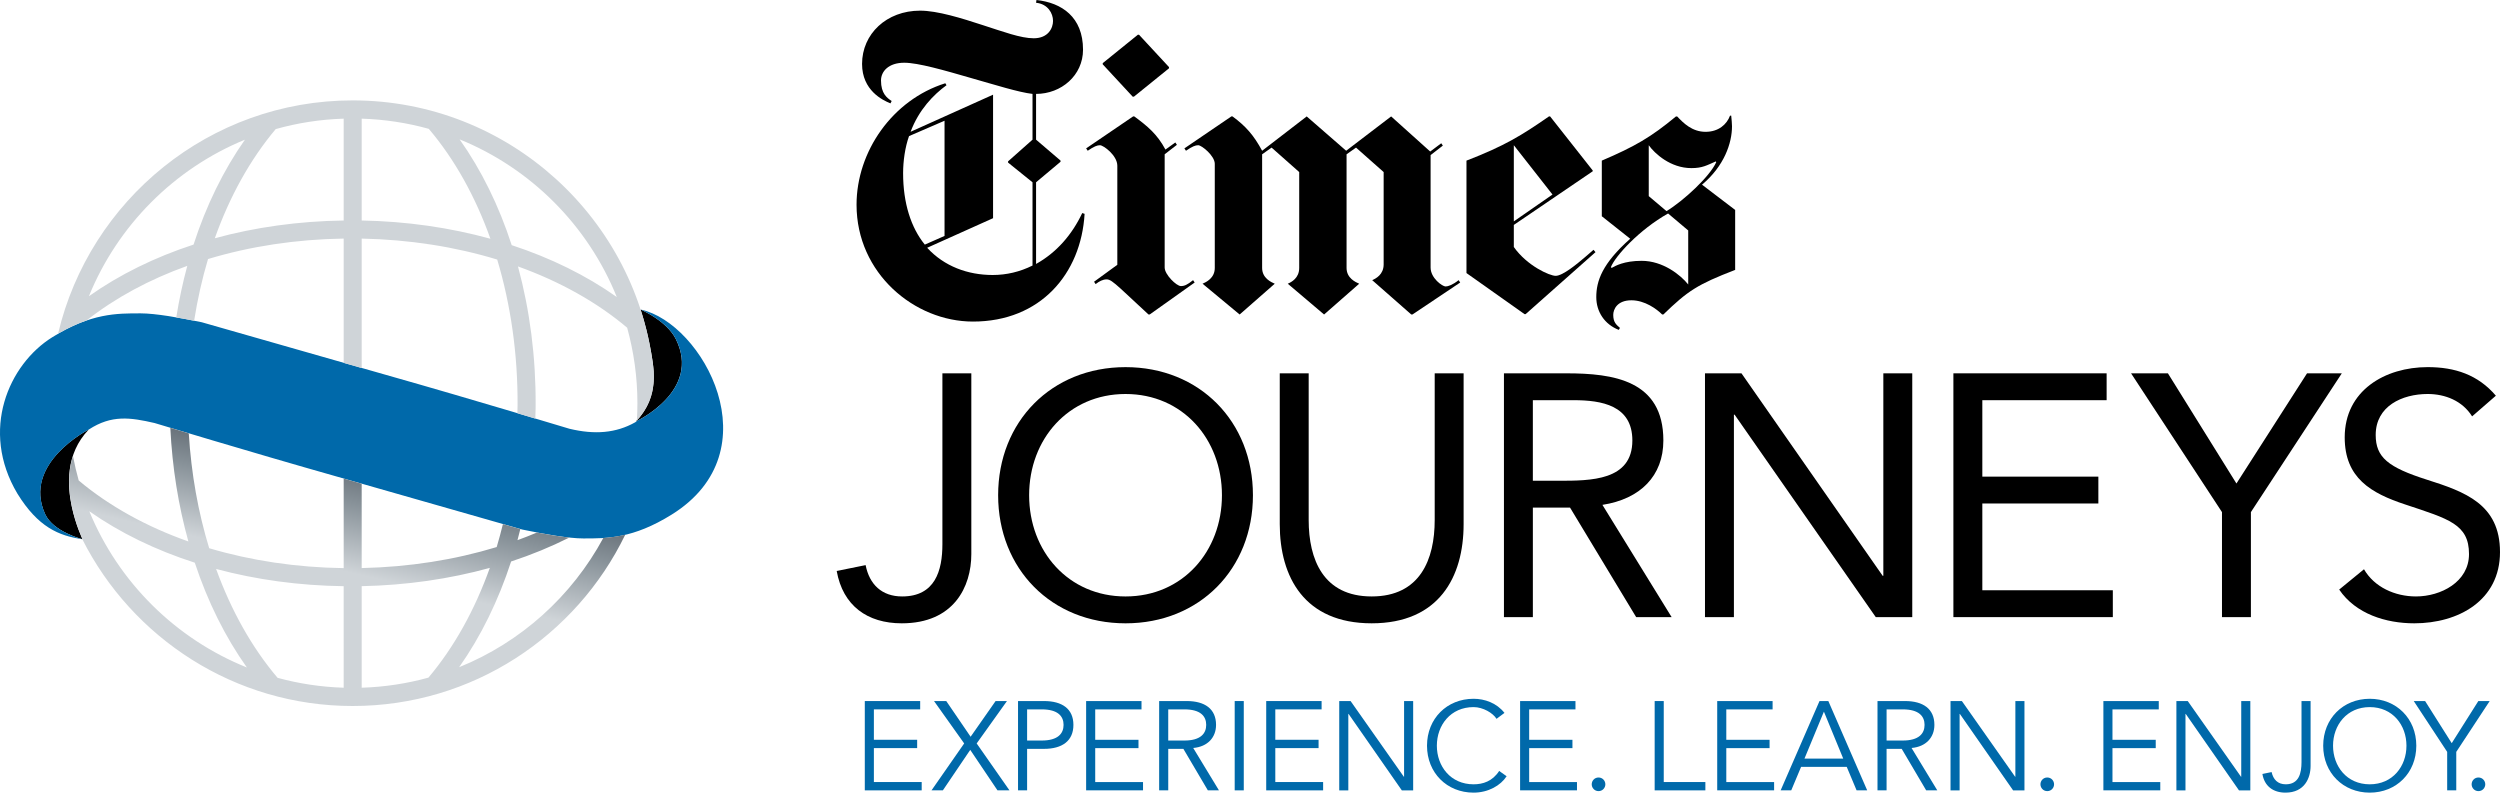 <?xml version="1.0" encoding="iso-8859-1"?>
<!-- Generator: Adobe Illustrator 18.1.1, SVG Export Plug-In . SVG Version: 6.00 Build 0)  -->
<svg version="1.1" id="Layer_1" xmlns="http://www.w3.org/2000/svg" xmlns:xlink="http://www.w3.org/1999/xlink" x="0px" y="0px"
	 viewBox="0 0 416.563 132.073" style="enable-background:new 0 0 416.563 132.073;" xml:space="preserve">
<g>
	<g>
		<g>
			<path d="M162.117,53.582c-9.73,0-19.395-8.022-19.395-19.461c0-8.875,5.983-17.488,14.792-20.249l0.197,0.328
				c-2.169,1.577-4.602,4.076-5.983,7.758l13.741-6.181v20.579l-10.979,4.931c2.827,3.089,6.771,4.535,10.913,4.535
				c2.301,0,4.536-0.525,6.64-1.576V30.373l-4.076-3.287v-0.197l4.076-3.616v-7.625c-2.301-0.264-6.246-1.513-10.19-2.631
				c-4.537-1.314-8.875-2.564-11.176-2.564c-2.63,0-3.879,1.446-3.879,2.959c0,2.17,0.986,2.893,1.775,3.419l-0.198,0.394
				c-1.315-0.525-4.733-2.169-4.733-6.573c0-4.997,4.076-8.876,9.664-8.876c2.893,0,6.903,1.249,10.519,2.433
				c3.287,1.052,6.246,2.169,8.415,2.169c2.433,0,3.222-1.709,3.222-2.893c0-1.249-0.854-2.826-2.827-3.023L172.702,0
				c4.208,0.46,7.758,2.826,7.758,8.283c0,4.273-3.616,7.364-7.824,7.364v7.625l4.077,3.485v0.197l-4.077,3.418v13.61
				c3.419-1.907,5.983-4.866,7.692-8.481l0.394,0.131C180.132,45.626,173.36,53.582,162.117,53.582z M157.384,20.117l-5.917,2.563
				c-0.657,1.842-0.986,4.142-0.986,6.181c0,4.996,1.315,9.072,3.616,11.899l3.287-1.446V20.117z"/>
			<path d="M191.566,52.402h-0.197l-4.602-4.274c-1.315-1.184-1.841-1.577-2.367-1.577c-0.657,0-1.249,0.328-1.841,0.788
				l-0.263-0.395l3.878-2.826V27.616c0-1.709-2.301-3.418-2.893-3.418c-0.461,0-0.986,0.197-2.038,0.921l-0.263-0.396l7.823-5.324
				h0.197c2.235,1.644,3.814,2.957,5.194,5.522l1.644-1.184l0.263,0.394l-2.038,1.577v18.869c0,1.184,1.973,3.09,2.696,3.09
				c0.592,0,1.052-0.196,2.038-0.986l0.263,0.395L191.566,52.402z M188.936,16.111h-0.197l-4.996-5.391v-0.197l5.851-4.733h0.197
				l4.997,5.392v0.197L188.936,16.111z"/>
			<path d="M235.35,52.402h-0.197l-6.509-5.72c0.592-0.263,1.907-0.92,1.907-2.63V28.669l-4.602-4.075l-1.578,1.116v18.935
				c0,1.709,1.513,2.367,2.105,2.63l-5.852,5.128l-6.049-5.128c0.592-0.263,1.906-0.921,1.906-2.63V28.669l-4.602-4.075
				l-1.578,1.116v18.935c0,1.709,1.512,2.367,2.104,2.63l-5.851,5.128l-6.18-5.128c0.592-0.263,2.038-0.921,2.038-2.63V27.289
				c0-1.316-2.169-3.091-2.761-3.091c-0.46,0-0.986,0.197-2.038,0.921l-0.263-0.396l7.823-5.324h0.197
				c2.235,1.644,3.55,3.155,4.931,5.72l7.43-5.72l6.574,5.72l7.494-5.72l6.51,5.851l1.84-1.38l0.264,0.394l-2.039,1.579v18.736
				c0,1.774,1.973,3.156,2.499,3.156c0.394,0,1.184-0.263,2.169-1.053l0.264,0.395L235.35,52.402z"/>
			<path d="M254.213,52.337h-0.197l-9.664-6.838V26.763c6.312-2.433,9.204-4.208,13.74-7.363h0.198l7.1,9.007v0.131l-13.149,8.941
				v3.682c2.236,3.156,5.983,4.8,6.97,4.8c1.184,0,3.551-1.973,4.865-3.09l1.446-1.249l0.328,0.394L254.213,52.337z M252.241,24.198
				v12.689l6.443-4.472L252.241,24.198z"/>
			<path d="M277.156,52.402h-0.197c-0.92-0.921-2.893-2.367-5.128-2.367c-2.366,0-3.024,1.514-3.024,2.435
				c0,1.248,0.526,1.642,1.118,2.169l-0.198,0.328c-2.366-0.921-3.746-3.025-3.746-5.457c0-2.695,0.985-5.588,5.653-9.729
				l-4.733-3.748v-9.27c5.522-2.367,8.152-3.879,12.359-7.363h0.197c1.053,1.118,2.498,2.564,4.734,2.564
				c2.169,0,3.55-1.25,4.076-2.696h0.197c0.064,0.657,0.131,1.38,0.131,1.775c0,2.827-1.314,6.64-4.996,9.729l5.522,4.208v9.993
				C282.81,47.406,281.232,48.458,277.156,52.402z M281.298,38.399l-3.353-2.828c-4.799,2.696-8.811,7.102-9.533,8.942l0.132,0.131
				c0.591-0.328,2.038-1.184,4.997-1.184c3.55,0,6.508,2.367,7.758,3.945V38.399z M285.9,26.894
				c-1.512,0.658-2.235,1.118-4.076,1.118c-3.484,0-6.114-2.433-7.101-3.813v8.48l2.959,2.5c2.827-1.711,7.231-5.787,8.283-8.152
				L285.9,26.894z"/>
		</g>
		<path d="M161.847,92.327c0,5.451-2.926,11.533-11.589,11.533c-5.737,0-9.811-2.928-10.843-8.722l4.819-0.976
			c0.631,3.213,2.696,5.221,6.081,5.221c5.508,0,6.713-4.303,6.713-8.721V62.206h4.819V92.327z"/>
		<path d="M166.315,82.517c0-12.277,8.893-21.343,21.227-21.343c12.335,0,21.229,9.066,21.229,21.343
			c0,12.277-8.894,21.344-21.229,21.344C175.208,103.86,166.315,94.794,166.315,82.517z M203.607,82.517
			c0-9.352-6.54-16.867-16.064-16.867c-9.523,0-16.064,7.516-16.064,16.867c0,9.352,6.541,16.867,16.064,16.867
			C197.067,99.384,203.607,91.868,203.607,82.517z"/>
		<path d="M243.875,87.336c0,8.835-4.131,16.524-15.318,16.524s-15.318-7.689-15.318-16.524v-25.13h4.82v24.441
			c0,6.541,2.408,12.736,10.498,12.736c8.09,0,10.5-6.195,10.5-12.736V62.206h4.818V87.336z"/>
		<path d="M250.594,62.206h10.384c7.86,0,16.18,1.148,16.18,11.188c0,5.91-3.844,9.754-10.155,10.729l11.532,18.704h-5.91
			l-11.016-18.245h-6.196v18.245h-4.818V62.206z M255.412,80.106h4.304c5.336,0,12.277,0,12.277-6.713
			c0-5.852-5.105-6.712-9.81-6.712h-6.771V80.106z"/>
		<path d="M284.093,62.206h6.082l23.523,33.736h0.114V62.206h4.819v40.621h-6.082l-23.522-33.736h-0.114v33.736h-4.82V62.206z"/>
		<path d="M325.486,62.206h25.531v4.476h-20.711v12.737h19.334v4.475h-19.334v14.458h21.744v4.476h-26.565V62.206z"/>
		<path d="M370.236,85.327l-15.146-23.121h6.139l11.418,18.359l11.762-18.359h5.795l-15.146,23.121v17.5h-4.82V85.327z"/>
		<path d="M411.915,69.378c-1.607-2.582-4.475-3.729-7.401-3.729c-4.245,0-8.663,2.008-8.663,6.826c0,3.73,2.066,5.395,8.549,7.459
			c6.31,2.008,12.163,4.074,12.163,12.049c0,8.09-6.942,11.877-14.286,11.877c-4.705,0-9.754-1.551-12.508-5.623l4.131-3.385
			c1.722,2.982,5.164,4.531,8.664,4.531c4.131,0,8.835-2.409,8.835-7.057c0-4.991-3.385-5.852-10.614-8.262
			c-5.736-1.893-10.098-4.418-10.098-11.188c0-7.803,6.713-11.704,13.827-11.704c4.532,0,8.377,1.263,11.36,4.763L411.915,69.378z"
			/>
	</g>
	<g>
		<path style="fill:#0069AA;" d="M145.61,130.307h7.967v1.388h-9.48v-14.882h9.228v1.387h-7.715v5.065h7.211v1.389h-7.211V130.307z"
			/>
		<path style="fill:#0069AA;" d="M161.729,122.761l4.162-5.948h1.892l-5.045,7.062l5.465,7.819h-1.997l-4.54-6.747l-4.562,6.747
			h-1.892l5.444-7.819l-5.024-7.062h2.038L161.729,122.761z"/>
		<path style="fill:#0069AA;" d="M169.629,116.812h4.33c3.027,0,4.898,1.303,4.898,3.973c0,2.67-1.871,3.994-4.898,3.994h-2.817
			v6.915h-1.513V116.812z M171.142,123.392h2.438c2.711,0,3.637-1.178,3.637-2.606c0-1.43-0.925-2.586-3.637-2.586h-2.438V123.392z"
			/>
		<path style="fill:#0069AA;" d="M182.49,130.307h7.967v1.388h-9.48v-14.882h9.228v1.387h-7.714v5.065h7.21v1.389h-7.21V130.307z"/>
		<path style="fill:#0069AA;" d="M194.657,131.694h-1.513v-14.882h4.583c3.027,0,4.898,1.303,4.898,3.973
			c0,2.06-1.367,3.637-3.805,3.847l4.289,7.062h-1.85l-4.078-6.915h-2.522V131.694z M194.657,123.392h2.691
			c2.712,0,3.636-1.178,3.636-2.606c0-1.43-0.924-2.586-3.636-2.586h-2.691V123.392z"/>
		<path style="fill:#0069AA;" d="M207.244,131.694h-1.513v-14.882h1.513V131.694z"/>
		<path style="fill:#0069AA;" d="M212.497,130.307h7.968v1.388h-9.482v-14.882h9.228v1.387h-7.714v5.065h7.21v1.389h-7.21V130.307z"
			/>
		<path style="fill:#0069AA;" d="M233.914,129.424h0.041v-12.611h1.514v14.882h-1.891l-8.871-12.738h-0.043v12.738h-1.514v-14.882
			h1.893L233.914,129.424z"/>
		<path style="fill:#0069AA;" d="M251.041,129.34c-0.988,1.535-3.049,2.733-5.508,2.733c-4.436,0-7.757-3.301-7.757-7.819
			c0-4.52,3.321-7.82,7.757-7.82c1.85,0,3.847,0.694,5.15,2.354l-1.324,0.987c-0.59-0.967-2.25-1.954-3.826-1.954
			c-3.826,0-6.117,3.006-6.117,6.433c0,3.426,2.291,6.432,6.117,6.432c1.555,0,3.152-0.504,4.267-2.228L251.041,129.34z"/>
		<path style="fill:#0069AA;" d="M254.799,130.307h7.967v1.388h-9.48v-14.882h9.227v1.387h-7.714v5.065h7.21v1.389h-7.21V130.307z"
			/>
		<path style="fill:#0069AA;" d="M266.357,131.821c-0.673,0-1.136-0.547-1.136-1.136c0-0.588,0.463-1.135,1.136-1.135
			c0.672,0,1.135,0.547,1.135,1.135C267.492,131.274,267.029,131.821,266.357,131.821z"/>
		<path style="fill:#0069AA;" d="M277.221,130.307h6.937v1.388h-8.449v-14.882h1.513V130.307z"/>
		<path style="fill:#0069AA;" d="M287.644,130.307h7.967v1.388h-9.48v-14.882h9.229v1.387h-7.715v5.065h7.211v1.389h-7.211V130.307z
			"/>
		<path style="fill:#0069AA;" d="M298.466,131.694H296.7l6.475-14.882h1.471l6.475,14.882h-1.766l-1.641-3.909h-7.609
			L298.466,131.694z M300.673,126.397h6.453l-3.217-7.82L300.673,126.397z"/>
		<path style="fill:#0069AA;" d="M314.353,131.694h-1.514v-14.882h4.582c3.027,0,4.898,1.303,4.898,3.973
			c0,2.06-1.367,3.637-3.805,3.847l4.288,7.062h-1.851l-4.077-6.915h-2.522V131.694z M314.353,123.392h2.69
			c2.712,0,3.637-1.178,3.637-2.606c0-1.43-0.925-2.586-3.637-2.586h-2.69V123.392z"/>
		<path style="fill:#0069AA;" d="M335.769,129.424h0.042v-12.611h1.514v14.882h-1.892l-8.871-12.738h-0.042v12.738h-1.514v-14.882
			h1.892L335.769,129.424z"/>
		<path style="fill:#0069AA;" d="M341.124,131.821c-0.672,0-1.135-0.547-1.135-1.136c0-0.588,0.463-1.135,1.135-1.135
			c0.673,0,1.136,0.547,1.136,1.135C342.26,131.274,341.797,131.821,341.124,131.821z"/>
		<path style="fill:#0069AA;" d="M351.99,130.307h7.967v1.388h-9.48v-14.882h9.229v1.387h-7.715v5.065h7.209v1.389h-7.209V130.307z"
			/>
		<path style="fill:#0069AA;" d="M373.406,129.424h0.041v-12.611h1.514v14.882h-1.891l-8.871-12.738h-0.043v12.738h-1.514v-14.882
			h1.892L373.406,129.424z"/>
		<path style="fill:#0069AA;" d="M378.508,128.646c0.273,1.24,1.03,2.039,2.354,2.039c2.207,0,2.627-1.87,2.627-3.7v-10.173h1.514
			v10.804c0,1.998-0.988,4.457-4.183,4.457c-2.039,0-3.511-1.072-3.847-3.111L378.508,128.646z"/>
		<path style="fill:#0069AA;" d="M394.86,132.073c-4.436,0-7.757-3.301-7.757-7.819c0-4.52,3.321-7.82,7.757-7.82
			c4.436,0,7.757,3.301,7.757,7.82C402.617,128.773,399.295,132.073,394.86,132.073z M394.86,117.821
			c-3.825,0-6.117,3.006-6.117,6.433c0,3.426,2.292,6.432,6.117,6.432c3.825,0,6.116-3.006,6.116-6.432
			C400.976,120.827,398.685,117.821,394.86,117.821z"/>
		<path style="fill:#0069AA;" d="M409.275,131.694h-1.514v-6.411l-5.57-8.471h1.892l4.435,7.021l4.436-7.021h1.892l-5.57,8.471
			V131.694z"/>
		<path style="fill:#0069AA;" d="M412.972,131.821c-0.673,0-1.135-0.547-1.135-1.136c0-0.588,0.462-1.135,1.135-1.135
			c0.672,0,1.135,0.547,1.135,1.135C414.107,131.274,413.644,131.821,412.972,131.821z"/>
	</g>
	<g>
		<path d="M105.945,70.232c0,0,11.021-5.072,6.655-13.755c-1.545-3.071-5.877-4.909-5.877-4.909s0.876,2.523,1.496,5.719
			C108.935,60.985,110.112,65.901,105.945,70.232z"/>
		<path d="M14.797,71.559c0,0-11.146,5.639-7.285,14.102c1.357,2.977,6.234,4.188,6.234,4.188s-1.162-2.43-1.795-5.466
			C11.246,81.013,10.831,75.682,14.797,71.559z"/>
		<path style="fill:#0069AA;" d="M106.794,51.587c0,0,0.01,0.013,0.015,0.019c0.59,0.265,4.369,2.043,5.791,4.872
			c4.015,7.986-4.979,12.915-6.449,13.655c-0.11,0.08-0.209,0.161-0.323,0.24c-3.212,1.807-6.766,2.078-10.949,1.067
			c-0.124-0.02-15.226-4.631-30.556-8.972c-15.427-4.406-30.705-8.773-30.705-8.773c-3.723-0.777-7.759-1.481-10.171-1.481
			c-3.957,0-8.252-0.059-14.729,3.974c-7.274,4.526-12.094,15.525-5.819,26.06c3.446,5.586,6.887,7.029,10.845,7.602
			c0,0-0.007-0.006-0.009-0.007c-0.314-0.082-4.893-1.308-6.204-4.182c-3.861-8.463,7.285-14.102,7.285-14.102
			c3.787-2.459,6.883-2.007,10.947-1.07c0.126,0.022,15.226,4.632,30.557,8.974c15.342,4.378,15.335,4.376,30.705,8.773
			c3.725,0.777,7.756,1.482,10.171,1.482c3.958,0,8.255,0.052,14.731-3.979C128.929,75.157,117.079,53.825,106.794,51.587z"/>
		<linearGradient id="SVGID_1_" gradientUnits="userSpaceOnUse" x1="59.106" y1="78.382" x2="50.193" y2="116.989">
			<stop  offset="0" style="stop-color:#6A737B"/>
			<stop  offset="0.137" style="stop-color:#889299"/>
			<stop  offset="0.423" style="stop-color:#CFD4D8"/>
		</linearGradient>
		<path style="fill:url(#SVGID_1_);" d="M100.526,89.641c-5.233,9.691-13.729,17.37-24.023,21.534
			c3.615-5.12,6.536-11.086,8.662-17.617c3.4-1.115,6.638-2.452,9.689-3.984c-1.599-0.172-3.476-0.478-5.386-0.84
			c-1.064,0.444-2.141,0.875-3.244,1.273c0.167-0.611,0.319-1.231,0.473-1.849c-1.034-0.297-1.995-0.572-2.898-0.83
			c-0.32,1.292-0.658,2.573-1.038,3.826c-6.977,2.128-14.594,3.333-22.495,3.501V80.603c-0.927-0.264-1.928-0.551-3-0.856v14.919
			c-7.872-0.108-15.457-1.25-22.41-3.319c-1.837-5.981-2.992-12.436-3.402-19.135c-1.187-0.356-2.222-0.667-3.073-0.923
			c0.317,6.583,1.342,12.959,3.006,18.932c-6.966-2.459-13.189-5.887-18.273-10.157c-0.376-1.334-0.692-2.694-0.954-4.071
			c-0.991,3.043-0.658,6.15-0.189,8.392c0.634,3.036,1.795,5.466,1.795,5.466s-0.023-0.005-0.061-0.016
			c8.312,16.473,25.383,27.803,45.059,27.803c19.968,0,37.247-11.667,45.414-28.536C102.877,89.409,101.671,89.564,100.526,89.641z
			 M14.882,85.193c5.118,3.59,11.062,6.478,17.575,8.566c2.14,6.477,5.07,12.384,8.679,17.459
			C29.263,106.448,19.751,97.016,14.882,85.193z M57.266,114.591c-3.799-0.119-7.484-0.684-11.01-1.648
			c-4.284-5.035-7.735-11.219-10.248-18.141c6.673,1.792,13.849,2.777,21.258,2.873V114.591z M60.266,114.591v-16.92
			c7.437-0.147,14.647-1.195,21.351-3.047c-2.495,6.974-5.941,13.205-10.228,18.285C67.83,113.895,64.106,114.47,60.266,114.591z"/>
		<path style="fill:#CFD4D8;" d="M14.435,53.388c4.778-3.763,10.459-6.827,16.771-9.088c-0.754,2.782-1.366,5.651-1.835,8.589
			c0.975,0.168,1.976,0.357,2.973,0.557c0.562-3.543,1.332-6.987,2.318-10.283c7.004-2.116,14.657-3.292,22.604-3.409v20.715
			c0.991,0.283,1.993,0.571,3,0.858v-21.57c7.932,0.156,15.578,1.361,22.581,3.493c2.253,7.511,3.442,15.758,3.393,24.314
			c-0.003,0.434-0.023,0.864-0.032,1.298c1.08,0.32,2.082,0.62,2.992,0.893c0.018-0.58,0.04-1.159,0.046-1.743
			c0-0.146,0.003-0.286,0.004-0.428c0.048-8.097-0.976-15.94-2.943-23.189c6.94,2.498,13.139,5.939,18.195,10.213
			c1.104,4.011,1.707,8.229,1.707,12.586c0,0.962-0.034,1.919-0.091,2.868c2.458-2.654,2.962-5.517,2.815-8.179
			c-2.662-25.339-24.145-45.155-50.169-45.155c-23.82,0-43.826,16.61-49.084,38.857C11.412,54.584,12.984,53.882,14.435,53.388z
			 M102.772,49.492c-5.092-3.601-11.019-6.518-17.51-8.644c-2.118-6.544-5.048-12.505-8.679-17.628
			C88.471,28.057,97.968,37.583,102.772,49.492z M60.266,19.772c3.859,0.12,7.604,0.703,11.18,1.697
			c4.319,5.081,7.779,11.322,10.27,18.314c-6.735-1.858-13.978-2.906-21.449-3.043V19.772z M57.266,19.772v16.969
			c-7.489,0.106-14.742,1.116-21.473,2.959c2.465-6.935,5.887-13.127,10.151-18.191C49.563,20.49,53.355,19.893,57.266,19.772z
			 M40.81,23.274c-3.579,5.092-6.468,11.004-8.56,17.481c-6.466,2.108-12.362,5.012-17.436,8.603
			C19.617,37.558,29.03,28.112,40.81,23.274z"/>
	</g>
</g>
</svg>
